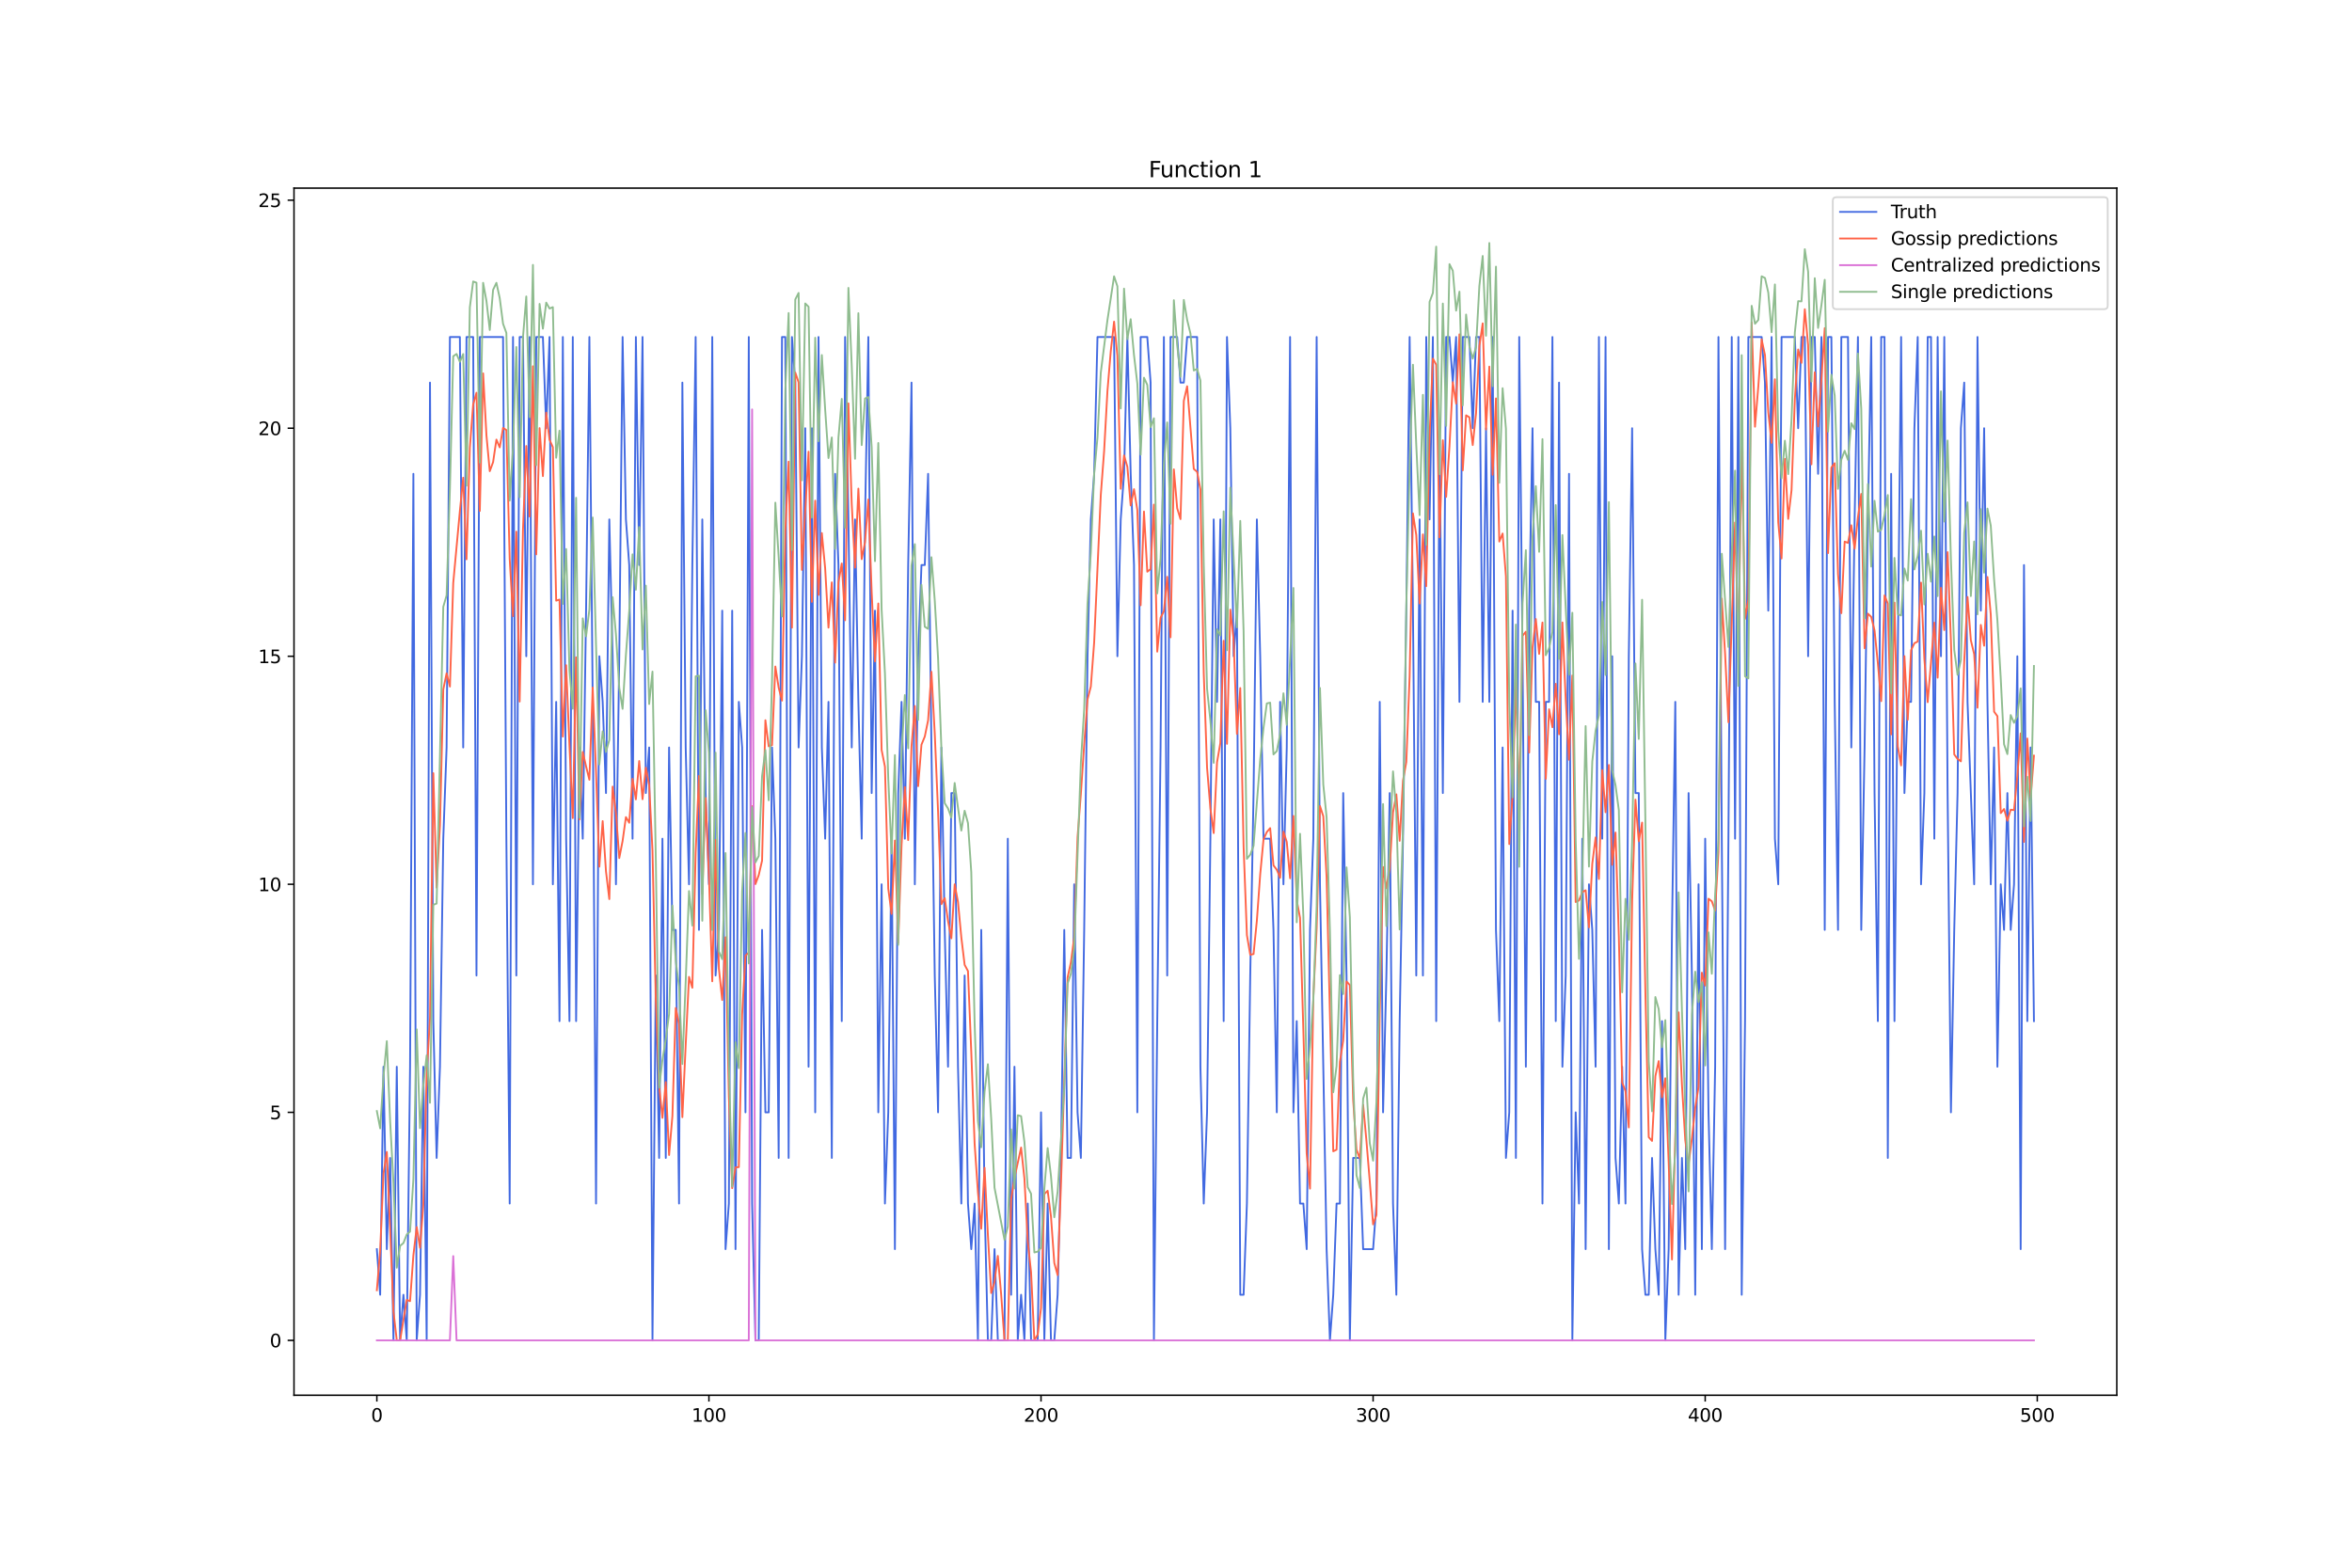 <?xml version="1.0" encoding="utf-8" standalone="no"?>
<!DOCTYPE svg PUBLIC "-//W3C//DTD SVG 1.1//EN"
  "http://www.w3.org/Graphics/SVG/1.1/DTD/svg11.dtd">
<svg xmlns:xlink="http://www.w3.org/1999/xlink" width="1296pt" height="864pt" viewBox="0 0 1296 864" xmlns="http://www.w3.org/2000/svg" version="1.1">
 <defs>
  <style type="text/css">*{stroke-linejoin: round; stroke-linecap: butt}</style>
 </defs>
 <g id="figure_1">
  <g id="patch_1">
   <path d="M 0 864 
L 1296 864 
L 1296 0 
L 0 0 
z
" style="fill: #ffffff"/>
  </g>
  <g id="axes_1">
   <g id="patch_2">
    <path d="M 162 768.96 
L 1166.4 768.96 
L 1166.4 103.68 
L 162 103.68 
z
" style="fill: #ffffff"/>
   </g>
   <g id="matplotlib.axis_1">
    <g id="xtick_1">
     <g id="line2d_1">
      <defs>
       <path id="mbb8e7425b5" d="M 0 0 
L 0 3.5 
" style="stroke: #000000; stroke-width: 0.8"/>
      </defs>
      <g>
       <use xlink:href="#mbb8e7425b5" x="207.655" y="768.96" style="stroke: #000000; stroke-width: 0.8"/>
      </g>
     </g>
     <g id="text_1">
      <!-- 0 -->
      <g transform="translate(204.473 783.558) scale(0.1 -0.1)">
       <defs>
        <path id="DejaVuSans-30" d="M 2034 4250 
Q 1547 4250 1301 3770 
Q 1056 3291 1056 2328 
Q 1056 1369 1301 889 
Q 1547 409 2034 409 
Q 2525 409 2770 889 
Q 3016 1369 3016 2328 
Q 3016 3291 2770 3770 
Q 2525 4250 2034 4250 
z
M 2034 4750 
Q 2819 4750 3233 4129 
Q 3647 3509 3647 2328 
Q 3647 1150 3233 529 
Q 2819 -91 2034 -91 
Q 1250 -91 836 529 
Q 422 1150 422 2328 
Q 422 3509 836 4129 
Q 1250 4750 2034 4750 
z
" transform="scale(0.016)"/>
       </defs>
       <use xlink:href="#DejaVuSans-30"/>
      </g>
     </g>
    </g>
    <g id="xtick_2">
     <g id="line2d_2">
      <g>
       <use xlink:href="#mbb8e7425b5" x="390.639" y="768.96" style="stroke: #000000; stroke-width: 0.8"/>
      </g>
     </g>
     <g id="text_2">
      <!-- 100 -->
      <g transform="translate(381.095 783.558) scale(0.1 -0.1)">
       <defs>
        <path id="DejaVuSans-31" d="M 794 531 
L 1825 531 
L 1825 4091 
L 703 3866 
L 703 4441 
L 1819 4666 
L 2450 4666 
L 2450 531 
L 3481 531 
L 3481 0 
L 794 0 
L 794 531 
z
" transform="scale(0.016)"/>
       </defs>
       <use xlink:href="#DejaVuSans-31"/>
       <use xlink:href="#DejaVuSans-30" x="63.623"/>
       <use xlink:href="#DejaVuSans-30" x="127.246"/>
      </g>
     </g>
    </g>
    <g id="xtick_3">
     <g id="line2d_3">
      <g>
       <use xlink:href="#mbb8e7425b5" x="573.623" y="768.96" style="stroke: #000000; stroke-width: 0.8"/>
      </g>
     </g>
     <g id="text_3">
      <!-- 200 -->
      <g transform="translate(564.079 783.558) scale(0.1 -0.1)">
       <defs>
        <path id="DejaVuSans-32" d="M 1228 531 
L 3431 531 
L 3431 0 
L 469 0 
L 469 531 
Q 828 903 1448 1529 
Q 2069 2156 2228 2338 
Q 2531 2678 2651 2914 
Q 2772 3150 2772 3378 
Q 2772 3750 2511 3984 
Q 2250 4219 1831 4219 
Q 1534 4219 1204 4116 
Q 875 4013 500 3803 
L 500 4441 
Q 881 4594 1212 4672 
Q 1544 4750 1819 4750 
Q 2544 4750 2975 4387 
Q 3406 4025 3406 3419 
Q 3406 3131 3298 2873 
Q 3191 2616 2906 2266 
Q 2828 2175 2409 1742 
Q 1991 1309 1228 531 
z
" transform="scale(0.016)"/>
       </defs>
       <use xlink:href="#DejaVuSans-32"/>
       <use xlink:href="#DejaVuSans-30" x="63.623"/>
       <use xlink:href="#DejaVuSans-30" x="127.246"/>
      </g>
     </g>
    </g>
    <g id="xtick_4">
     <g id="line2d_4">
      <g>
       <use xlink:href="#mbb8e7425b5" x="756.607" y="768.96" style="stroke: #000000; stroke-width: 0.8"/>
      </g>
     </g>
     <g id="text_4">
      <!-- 300 -->
      <g transform="translate(747.063 783.558) scale(0.1 -0.1)">
       <defs>
        <path id="DejaVuSans-33" d="M 2597 2516 
Q 3050 2419 3304 2112 
Q 3559 1806 3559 1356 
Q 3559 666 3084 287 
Q 2609 -91 1734 -91 
Q 1441 -91 1130 -33 
Q 819 25 488 141 
L 488 750 
Q 750 597 1062 519 
Q 1375 441 1716 441 
Q 2309 441 2620 675 
Q 2931 909 2931 1356 
Q 2931 1769 2642 2001 
Q 2353 2234 1838 2234 
L 1294 2234 
L 1294 2753 
L 1863 2753 
Q 2328 2753 2575 2939 
Q 2822 3125 2822 3475 
Q 2822 3834 2567 4026 
Q 2313 4219 1838 4219 
Q 1578 4219 1281 4162 
Q 984 4106 628 3988 
L 628 4550 
Q 988 4650 1302 4700 
Q 1616 4750 1894 4750 
Q 2613 4750 3031 4423 
Q 3450 4097 3450 3541 
Q 3450 3153 3228 2886 
Q 3006 2619 2597 2516 
z
" transform="scale(0.016)"/>
       </defs>
       <use xlink:href="#DejaVuSans-33"/>
       <use xlink:href="#DejaVuSans-30" x="63.623"/>
       <use xlink:href="#DejaVuSans-30" x="127.246"/>
      </g>
     </g>
    </g>
    <g id="xtick_5">
     <g id="line2d_5">
      <g>
       <use xlink:href="#mbb8e7425b5" x="939.591" y="768.96" style="stroke: #000000; stroke-width: 0.8"/>
      </g>
     </g>
     <g id="text_5">
      <!-- 400 -->
      <g transform="translate(930.047 783.558) scale(0.1 -0.1)">
       <defs>
        <path id="DejaVuSans-34" d="M 2419 4116 
L 825 1625 
L 2419 1625 
L 2419 4116 
z
M 2253 4666 
L 3047 4666 
L 3047 1625 
L 3713 1625 
L 3713 1100 
L 3047 1100 
L 3047 0 
L 2419 0 
L 2419 1100 
L 313 1100 
L 313 1709 
L 2253 4666 
z
" transform="scale(0.016)"/>
       </defs>
       <use xlink:href="#DejaVuSans-34"/>
       <use xlink:href="#DejaVuSans-30" x="63.623"/>
       <use xlink:href="#DejaVuSans-30" x="127.246"/>
      </g>
     </g>
    </g>
    <g id="xtick_6">
     <g id="line2d_6">
      <g>
       <use xlink:href="#mbb8e7425b5" x="1122.575" y="768.96" style="stroke: #000000; stroke-width: 0.8"/>
      </g>
     </g>
     <g id="text_6">
      <!-- 500 -->
      <g transform="translate(1113.032 783.558) scale(0.1 -0.1)">
       <defs>
        <path id="DejaVuSans-35" d="M 691 4666 
L 3169 4666 
L 3169 4134 
L 1269 4134 
L 1269 2991 
Q 1406 3038 1543 3061 
Q 1681 3084 1819 3084 
Q 2600 3084 3056 2656 
Q 3513 2228 3513 1497 
Q 3513 744 3044 326 
Q 2575 -91 1722 -91 
Q 1428 -91 1123 -41 
Q 819 9 494 109 
L 494 744 
Q 775 591 1075 516 
Q 1375 441 1709 441 
Q 2250 441 2565 725 
Q 2881 1009 2881 1497 
Q 2881 1984 2565 2268 
Q 2250 2553 1709 2553 
Q 1456 2553 1204 2497 
Q 953 2441 691 2322 
L 691 4666 
z
" transform="scale(0.016)"/>
       </defs>
       <use xlink:href="#DejaVuSans-35"/>
       <use xlink:href="#DejaVuSans-30" x="63.623"/>
       <use xlink:href="#DejaVuSans-30" x="127.246"/>
      </g>
     </g>
    </g>
   </g>
   <g id="matplotlib.axis_2">
    <g id="ytick_1">
     <g id="line2d_7">
      <defs>
       <path id="m6648ddb32c" d="M 0 0 
L -3.5 0 
" style="stroke: #000000; stroke-width: 0.8"/>
      </defs>
      <g>
       <use xlink:href="#m6648ddb32c" x="162" y="738.72" style="stroke: #000000; stroke-width: 0.8"/>
      </g>
     </g>
     <g id="text_7">
      <!-- 0 -->
      <g transform="translate(148.637 742.519) scale(0.1 -0.1)">
       <use xlink:href="#DejaVuSans-30"/>
      </g>
     </g>
    </g>
    <g id="ytick_2">
     <g id="line2d_8">
      <g>
       <use xlink:href="#m6648ddb32c" x="162" y="613.04" style="stroke: #000000; stroke-width: 0.8"/>
      </g>
     </g>
     <g id="text_8">
      <!-- 5 -->
      <g transform="translate(148.637 616.839) scale(0.1 -0.1)">
       <use xlink:href="#DejaVuSans-35"/>
      </g>
     </g>
    </g>
    <g id="ytick_3">
     <g id="line2d_9">
      <g>
       <use xlink:href="#m6648ddb32c" x="162" y="487.361" style="stroke: #000000; stroke-width: 0.8"/>
      </g>
     </g>
     <g id="text_9">
      <!-- 10 -->
      <g transform="translate(142.275 491.16) scale(0.1 -0.1)">
       <use xlink:href="#DejaVuSans-31"/>
       <use xlink:href="#DejaVuSans-30" x="63.623"/>
      </g>
     </g>
    </g>
    <g id="ytick_4">
     <g id="line2d_10">
      <g>
       <use xlink:href="#m6648ddb32c" x="162" y="361.681" style="stroke: #000000; stroke-width: 0.8"/>
      </g>
     </g>
     <g id="text_10">
      <!-- 15 -->
      <g transform="translate(142.275 365.48) scale(0.1 -0.1)">
       <use xlink:href="#DejaVuSans-31"/>
       <use xlink:href="#DejaVuSans-35" x="63.623"/>
      </g>
     </g>
    </g>
    <g id="ytick_5">
     <g id="line2d_11">
      <g>
       <use xlink:href="#m6648ddb32c" x="162" y="236.001" style="stroke: #000000; stroke-width: 0.8"/>
      </g>
     </g>
     <g id="text_11">
      <!-- 20 -->
      <g transform="translate(142.275 239.8) scale(0.1 -0.1)">
       <use xlink:href="#DejaVuSans-32"/>
       <use xlink:href="#DejaVuSans-30" x="63.623"/>
      </g>
     </g>
    </g>
    <g id="ytick_6">
     <g id="line2d_12">
      <g>
       <use xlink:href="#m6648ddb32c" x="162" y="110.321" style="stroke: #000000; stroke-width: 0.8"/>
      </g>
     </g>
     <g id="text_12">
      <!-- 25 -->
      <g transform="translate(142.275 114.121) scale(0.1 -0.1)">
       <use xlink:href="#DejaVuSans-32"/>
       <use xlink:href="#DejaVuSans-35" x="63.623"/>
      </g>
     </g>
    </g>
   </g>
   <g id="line2d_13">
    <path d="M 207.655 688.448 
L 209.484 713.584 
L 211.314 587.904 
L 213.144 688.448 
L 214.974 638.176 
L 216.804 738.72 
L 218.634 587.904 
L 220.463 738.72 
L 222.293 713.584 
L 224.123 738.72 
L 225.953 587.904 
L 227.783 261.137 
L 229.613 738.72 
L 231.442 713.584 
L 233.272 587.904 
L 235.102 738.72 
L 236.932 210.865 
L 238.762 562.768 
L 240.592 638.176 
L 242.422 587.904 
L 244.251 462.225 
L 246.081 411.953 
L 247.911 185.729 
L 253.401 185.729 
L 255.23 411.953 
L 257.06 185.729 
L 260.72 185.729 
L 262.55 537.632 
L 264.38 185.729 
L 277.189 185.729 
L 279.018 462.225 
L 280.848 663.312 
L 282.678 185.729 
L 284.508 537.632 
L 286.338 185.729 
L 288.168 185.729 
L 289.997 361.681 
L 291.827 185.729 
L 293.657 487.361 
L 295.487 185.729 
L 299.147 185.729 
L 300.976 236.001 
L 302.806 185.729 
L 304.636 487.361 
L 306.466 386.817 
L 308.296 562.768 
L 310.126 185.729 
L 311.956 462.225 
L 313.785 562.768 
L 315.615 185.729 
L 317.445 562.768 
L 319.275 411.953 
L 321.105 462.225 
L 322.935 336.545 
L 324.764 185.729 
L 326.594 386.817 
L 328.424 663.312 
L 330.254 361.681 
L 332.084 386.817 
L 333.914 437.089 
L 335.743 286.273 
L 337.573 361.681 
L 339.403 487.361 
L 341.233 361.681 
L 343.063 185.729 
L 344.893 286.273 
L 346.723 311.409 
L 348.552 462.225 
L 350.382 185.729 
L 352.212 311.409 
L 354.042 185.729 
L 355.872 437.089 
L 357.702 411.953 
L 359.531 738.72 
L 361.361 537.632 
L 363.191 638.176 
L 365.021 462.225 
L 366.851 638.176 
L 368.681 411.953 
L 370.51 512.496 
L 372.34 512.496 
L 374.17 663.312 
L 376 210.865 
L 377.83 411.953 
L 379.66 487.361 
L 381.489 311.409 
L 383.319 185.729 
L 385.149 512.496 
L 386.979 286.273 
L 388.809 437.089 
L 390.639 487.361 
L 392.469 185.729 
L 394.298 537.632 
L 396.128 512.496 
L 397.958 336.545 
L 399.788 688.448 
L 401.618 663.312 
L 403.448 336.545 
L 405.277 688.448 
L 407.107 386.817 
L 408.937 411.953 
L 410.767 613.04 
L 412.597 185.729 
L 414.427 663.312 
L 416.256 738.72 
L 418.086 738.72 
L 419.916 512.496 
L 421.746 613.04 
L 423.576 613.04 
L 425.406 411.953 
L 427.236 462.225 
L 429.065 638.176 
L 430.895 185.729 
L 432.725 185.729 
L 434.555 638.176 
L 436.385 185.729 
L 438.215 210.865 
L 440.044 411.953 
L 441.874 361.681 
L 443.704 236.001 
L 445.534 587.904 
L 447.364 236.001 
L 449.194 613.04 
L 451.023 185.729 
L 452.853 411.953 
L 454.683 462.225 
L 456.513 386.817 
L 458.343 638.176 
L 460.173 261.137 
L 462.003 311.409 
L 463.832 562.768 
L 465.662 185.729 
L 467.492 286.273 
L 469.322 411.953 
L 471.152 286.273 
L 472.982 386.817 
L 474.811 462.225 
L 476.641 286.273 
L 478.471 185.729 
L 480.301 437.089 
L 482.131 336.545 
L 483.961 613.04 
L 485.79 487.361 
L 487.62 663.312 
L 489.45 613.04 
L 491.28 462.225 
L 493.11 688.448 
L 494.94 437.089 
L 496.77 386.817 
L 498.599 462.225 
L 500.429 311.409 
L 502.259 210.865 
L 504.089 487.361 
L 505.919 361.681 
L 507.749 311.409 
L 509.578 311.409 
L 511.408 261.137 
L 513.238 411.953 
L 515.068 537.632 
L 516.898 613.04 
L 518.728 411.953 
L 520.557 512.496 
L 522.387 587.904 
L 524.217 437.089 
L 526.047 437.089 
L 527.877 587.904 
L 529.707 663.312 
L 531.536 537.632 
L 533.366 663.312 
L 535.196 688.448 
L 537.026 663.312 
L 538.856 738.72 
L 540.686 512.496 
L 542.516 663.312 
L 544.345 738.72 
L 546.175 738.72 
L 548.005 688.448 
L 549.835 738.72 
L 553.495 738.72 
L 555.324 462.225 
L 557.154 713.584 
L 558.984 587.904 
L 560.814 738.72 
L 562.644 713.584 
L 564.474 738.72 
L 566.303 663.312 
L 568.133 738.72 
L 571.793 738.72 
L 573.623 613.04 
L 575.453 738.72 
L 577.283 663.312 
L 579.112 738.72 
L 580.942 738.72 
L 582.772 713.584 
L 584.602 638.176 
L 586.432 512.496 
L 588.262 638.176 
L 590.091 638.176 
L 591.921 487.361 
L 593.751 613.04 
L 595.581 638.176 
L 597.411 512.496 
L 599.241 361.681 
L 601.07 286.273 
L 602.9 261.137 
L 604.73 185.729 
L 613.879 185.729 
L 615.709 361.681 
L 617.539 286.273 
L 619.369 261.137 
L 621.199 185.729 
L 623.029 261.137 
L 624.858 311.409 
L 626.688 613.04 
L 628.518 185.729 
L 632.178 185.729 
L 634.008 210.865 
L 635.837 738.72 
L 637.667 562.768 
L 639.497 411.953 
L 641.327 185.729 
L 643.157 537.632 
L 644.987 185.729 
L 648.646 185.729 
L 650.476 210.865 
L 652.306 210.865 
L 654.136 185.729 
L 659.625 185.729 
L 661.455 587.904 
L 663.285 663.312 
L 665.115 613.04 
L 666.945 462.225 
L 668.775 286.273 
L 670.604 386.817 
L 672.434 286.273 
L 674.264 562.768 
L 676.094 185.729 
L 677.924 236.001 
L 679.754 361.681 
L 681.583 336.545 
L 683.413 713.584 
L 685.243 713.584 
L 687.073 663.312 
L 688.903 537.632 
L 690.733 437.089 
L 692.563 286.273 
L 694.392 361.681 
L 696.222 462.225 
L 699.882 462.225 
L 701.712 512.496 
L 703.542 613.04 
L 705.371 386.817 
L 707.201 487.361 
L 709.031 411.953 
L 710.861 185.729 
L 712.691 613.04 
L 714.521 562.768 
L 716.35 663.312 
L 718.18 663.312 
L 720.01 688.448 
L 721.84 512.496 
L 723.67 462.225 
L 725.5 185.729 
L 727.33 487.361 
L 730.989 688.448 
L 732.819 738.72 
L 734.649 713.584 
L 736.479 663.312 
L 738.309 663.312 
L 740.138 437.089 
L 741.968 537.632 
L 743.798 738.72 
L 745.628 638.176 
L 749.288 638.176 
L 751.117 688.448 
L 756.607 688.448 
L 758.437 663.312 
L 760.267 386.817 
L 762.097 613.04 
L 763.926 537.632 
L 765.756 437.089 
L 767.586 663.312 
L 769.416 713.584 
L 771.246 562.768 
L 773.076 462.225 
L 774.905 336.545 
L 776.735 185.729 
L 778.565 336.545 
L 780.395 537.632 
L 782.225 286.273 
L 784.055 537.632 
L 785.884 185.729 
L 787.714 286.273 
L 789.544 185.729 
L 791.374 562.768 
L 793.204 236.001 
L 795.034 437.089 
L 796.864 185.729 
L 798.693 185.729 
L 800.523 210.865 
L 802.353 185.729 
L 804.183 386.817 
L 806.013 185.729 
L 809.672 185.729 
L 811.502 236.001 
L 813.332 185.729 
L 815.162 185.729 
L 816.992 386.817 
L 818.822 236.001 
L 820.651 386.817 
L 822.481 185.729 
L 824.311 512.496 
L 826.141 562.768 
L 827.971 411.953 
L 829.801 638.176 
L 831.63 613.04 
L 833.46 336.545 
L 835.29 638.176 
L 837.12 185.729 
L 838.95 361.681 
L 840.78 587.904 
L 842.61 336.545 
L 844.439 236.001 
L 846.269 386.817 
L 848.099 386.817 
L 849.929 663.312 
L 851.759 386.817 
L 853.589 386.817 
L 855.418 185.729 
L 857.248 562.768 
L 859.078 210.865 
L 860.908 587.904 
L 862.738 537.632 
L 864.568 261.137 
L 866.397 738.72 
L 868.227 613.04 
L 870.057 663.312 
L 871.887 462.225 
L 873.717 688.448 
L 875.547 487.361 
L 877.377 512.496 
L 879.206 587.904 
L 881.036 185.729 
L 882.866 462.225 
L 884.696 185.729 
L 886.526 688.448 
L 888.356 361.681 
L 890.185 638.176 
L 892.015 663.312 
L 893.845 587.904 
L 895.675 663.312 
L 897.505 361.681 
L 899.335 236.001 
L 901.164 437.089 
L 902.994 437.089 
L 904.824 688.448 
L 906.654 713.584 
L 908.484 713.584 
L 910.314 638.176 
L 912.144 688.448 
L 913.973 713.584 
L 915.803 562.768 
L 917.633 738.72 
L 919.463 688.448 
L 921.293 512.496 
L 923.123 386.817 
L 924.952 713.584 
L 926.782 638.176 
L 928.612 688.448 
L 930.442 437.089 
L 932.272 537.632 
L 934.102 713.584 
L 935.931 487.361 
L 937.761 688.448 
L 939.591 462.225 
L 941.421 613.04 
L 943.251 688.448 
L 945.081 587.904 
L 946.911 185.729 
L 948.74 462.225 
L 950.57 688.448 
L 952.4 462.225 
L 954.23 185.729 
L 956.06 462.225 
L 957.89 185.729 
L 959.719 713.584 
L 961.549 562.768 
L 963.379 185.729 
L 970.698 185.729 
L 972.528 210.865 
L 974.358 336.545 
L 976.188 185.729 
L 978.018 462.225 
L 979.848 487.361 
L 981.678 185.729 
L 988.997 185.729 
L 990.827 236.001 
L 992.657 185.729 
L 994.486 185.729 
L 996.316 361.681 
L 998.146 185.729 
L 999.976 185.729 
L 1001.806 261.137 
L 1003.636 185.729 
L 1005.465 512.496 
L 1007.295 185.729 
L 1009.125 185.729 
L 1010.955 386.817 
L 1012.785 512.496 
L 1014.615 185.729 
L 1018.274 185.729 
L 1020.104 411.953 
L 1021.934 286.273 
L 1023.764 185.729 
L 1025.594 512.496 
L 1027.424 411.953 
L 1029.253 286.273 
L 1031.083 185.729 
L 1032.913 437.089 
L 1034.743 562.768 
L 1036.573 185.729 
L 1038.403 185.729 
L 1040.232 638.176 
L 1042.062 261.137 
L 1043.892 562.768 
L 1045.722 361.681 
L 1047.552 185.729 
L 1049.382 437.089 
L 1051.211 386.817 
L 1053.041 386.817 
L 1054.871 236.001 
L 1056.701 185.729 
L 1058.531 487.361 
L 1060.361 437.089 
L 1062.191 185.729 
L 1064.02 185.729 
L 1065.85 462.225 
L 1067.68 185.729 
L 1069.51 361.681 
L 1071.34 185.729 
L 1073.17 437.089 
L 1074.999 613.04 
L 1076.829 512.496 
L 1078.659 437.089 
L 1080.489 236.001 
L 1082.319 210.865 
L 1084.149 386.817 
L 1087.808 487.361 
L 1089.638 185.729 
L 1091.468 336.545 
L 1093.298 236.001 
L 1095.128 386.817 
L 1096.958 487.361 
L 1098.787 411.953 
L 1100.617 587.904 
L 1102.447 487.361 
L 1104.277 512.496 
L 1106.107 437.089 
L 1107.937 512.496 
L 1109.766 487.361 
L 1111.596 361.681 
L 1113.426 688.448 
L 1115.256 311.409 
L 1117.086 562.768 
L 1118.916 411.953 
L 1120.745 562.768 
L 1120.745 562.768 
" clip-path="url(#p9bc3e5c3fa)" style="fill: none; stroke: #4169e1; stroke-linecap: square"/>
   </g>
   <g id="line2d_14">
    <path d="M 207.655 711.085 
L 209.484 689.087 
L 211.314 646.705 
L 213.144 634.871 
L 214.974 677.268 
L 216.804 722.775 
L 218.634 738.72 
L 220.463 738.72 
L 224.123 716.424 
L 225.953 717.104 
L 227.783 691.829 
L 229.613 676.275 
L 231.442 687.737 
L 233.272 663.895 
L 235.102 592.312 
L 236.932 561.25 
L 238.762 426.13 
L 240.592 489.206 
L 242.422 454.747 
L 244.251 379.965 
L 246.081 371.08 
L 247.911 378.397 
L 249.741 321.32 
L 253.401 281.624 
L 255.23 263.271 
L 257.06 308.253 
L 258.89 246.756 
L 260.72 222.866 
L 262.55 216.445 
L 264.38 281.594 
L 266.209 205.783 
L 268.039 239.931 
L 269.869 259.679 
L 271.699 254.718 
L 273.529 242.273 
L 275.359 246.555 
L 277.189 235.843 
L 279.018 236.993 
L 280.848 307.932 
L 282.678 339.571 
L 284.508 293.007 
L 286.338 386.648 
L 288.168 291.925 
L 289.997 245.803 
L 291.827 284.698 
L 293.657 201.857 
L 295.487 305.54 
L 297.317 235.931 
L 299.147 262.408 
L 300.976 227.428 
L 302.806 242.327 
L 304.636 246.472 
L 306.466 331.045 
L 308.296 330.45 
L 310.126 405.94 
L 311.956 366.614 
L 313.785 411.067 
L 315.615 450.893 
L 317.445 362.269 
L 319.275 451.618 
L 321.105 414.42 
L 322.935 422.363 
L 324.764 429.747 
L 326.594 378.933 
L 328.424 425.314 
L 330.254 477.662 
L 332.084 452.537 
L 333.914 480.268 
L 335.743 495.528 
L 337.573 433.533 
L 339.403 448.061 
L 341.233 472.904 
L 343.063 463.486 
L 344.893 450.335 
L 346.723 453.448 
L 348.552 429.229 
L 350.382 440.56 
L 352.212 419.41 
L 354.042 440.477 
L 355.872 423.09 
L 357.702 432.714 
L 359.531 468.719 
L 361.361 551.339 
L 363.191 598.523 
L 365.021 616.11 
L 366.851 596.357 
L 368.681 636.572 
L 370.51 615.042 
L 372.34 555.53 
L 374.17 564.379 
L 376 615.711 
L 377.83 575.815 
L 379.66 538.39 
L 381.489 544.382 
L 383.319 469.924 
L 385.149 427.638 
L 386.979 492.716 
L 388.809 439.804 
L 390.639 482.274 
L 392.469 540.83 
L 394.298 462.942 
L 396.128 533.878 
L 397.958 551.138 
L 399.788 516.524 
L 401.618 604.351 
L 403.448 654.843 
L 405.277 643.384 
L 407.107 643.231 
L 408.937 558.971 
L 410.767 526.697 
L 412.597 524.949 
L 414.427 444.334 
L 416.256 487.268 
L 418.086 482.28 
L 419.916 474.325 
L 421.746 396.939 
L 423.576 411.326 
L 425.406 410.683 
L 427.236 367.333 
L 429.065 379.027 
L 430.895 386.15 
L 432.725 292.446 
L 434.555 254.447 
L 436.385 345.936 
L 438.215 205.325 
L 440.044 210.737 
L 441.874 314.106 
L 445.534 248.949 
L 447.364 331.713 
L 449.194 275.933 
L 451.023 327.881 
L 452.853 293.796 
L 454.683 313.246 
L 456.513 345.92 
L 458.343 320.962 
L 460.173 365.218 
L 462.003 320.8 
L 463.832 310.563 
L 465.662 341.857 
L 467.492 222.308 
L 469.322 277.711 
L 471.152 312.827 
L 472.982 269.287 
L 474.811 308.169 
L 476.641 298.841 
L 478.471 275.275 
L 480.301 326.273 
L 482.131 364.54 
L 483.961 332.594 
L 485.79 413.327 
L 487.62 422.558 
L 489.45 489.765 
L 491.28 503.683 
L 493.11 463.239 
L 494.94 519.624 
L 496.77 465.715 
L 498.599 433.758 
L 500.429 462.995 
L 502.259 411.449 
L 504.089 389.095 
L 505.919 433.28 
L 507.749 410.404 
L 509.578 405.943 
L 511.408 396.962 
L 513.238 370.227 
L 515.068 404.263 
L 516.898 447.399 
L 518.728 498.315 
L 520.557 494.987 
L 522.387 507.585 
L 524.217 517.146 
L 526.047 487.36 
L 527.877 497.129 
L 529.707 516.614 
L 531.536 531.744 
L 533.366 535.179 
L 535.196 579.775 
L 537.026 630.194 
L 538.856 656.967 
L 540.686 677.194 
L 542.516 643.575 
L 544.345 680.542 
L 546.175 712.641 
L 548.005 706.563 
L 549.835 692.168 
L 551.665 713.497 
L 553.495 738.72 
L 555.324 738.72 
L 557.154 660.936 
L 558.984 649.284 
L 562.644 632.445 
L 564.474 649.505 
L 566.303 684.021 
L 568.133 701.146 
L 569.963 738.72 
L 571.793 735.506 
L 573.623 720.968 
L 575.453 658.068 
L 577.283 656.268 
L 579.112 670.441 
L 580.942 696.065 
L 582.772 702.752 
L 584.602 653.36 
L 588.262 538.733 
L 590.091 530.354 
L 591.921 516.469 
L 593.751 461.385 
L 595.581 437.577 
L 597.411 410.304 
L 599.241 385.513 
L 601.07 378.388 
L 602.9 354.107 
L 606.56 272.724 
L 608.39 248.645 
L 610.22 215.566 
L 612.05 193.61 
L 613.879 177.263 
L 615.709 196.07 
L 617.539 269.378 
L 619.369 250.995 
L 621.199 257.262 
L 623.029 278.579 
L 624.858 269.594 
L 626.688 280.998 
L 628.518 333.606 
L 630.348 281.92 
L 632.178 315.092 
L 634.008 313.65 
L 635.837 278.107 
L 637.667 359.145 
L 639.497 340.475 
L 641.327 336.819 
L 643.157 317.891 
L 644.987 351.252 
L 646.817 258.68 
L 648.646 280.086 
L 650.476 286.094 
L 652.306 220.918 
L 654.136 212.875 
L 657.796 258.458 
L 659.625 260.022 
L 661.455 269.688 
L 663.285 370.777 
L 665.115 423.12 
L 666.945 445.536 
L 668.775 459.138 
L 670.604 420.165 
L 672.434 409.512 
L 674.264 353.128 
L 676.094 409.963 
L 677.924 335.985 
L 679.754 352.553 
L 681.583 404.464 
L 683.413 379.203 
L 685.243 466.539 
L 687.073 515.383 
L 688.903 526.189 
L 690.733 525.808 
L 692.563 507.366 
L 694.392 481.971 
L 696.222 462.6 
L 698.052 458.54 
L 699.882 456.389 
L 701.712 476.945 
L 703.542 479.327 
L 705.371 483.756 
L 707.201 458.386 
L 709.031 464.028 
L 710.861 484.05 
L 712.691 449.681 
L 714.521 496.116 
L 716.35 505.856 
L 718.18 567.944 
L 720.01 635.812 
L 721.84 655.083 
L 723.67 549.466 
L 725.5 511.613 
L 727.33 444.22 
L 729.159 449.869 
L 730.989 483.426 
L 734.649 634.52 
L 736.479 633.618 
L 738.309 585.203 
L 740.138 573.422 
L 741.968 540.909 
L 743.798 542.917 
L 745.628 606.136 
L 747.458 633.602 
L 749.288 638.455 
L 751.117 608.906 
L 752.947 628.892 
L 754.777 651.139 
L 756.607 674.804 
L 758.437 669.687 
L 760.267 558.301 
L 762.097 477.818 
L 763.926 489.549 
L 765.756 478.474 
L 767.586 447.703 
L 769.416 437.77 
L 771.246 463.398 
L 773.076 430.211 
L 774.905 419.997 
L 776.735 372.71 
L 778.565 282.949 
L 780.395 294.891 
L 782.225 332.633 
L 784.055 294.53 
L 785.884 323.068 
L 787.714 240.351 
L 789.544 197.638 
L 791.374 200.98 
L 793.204 296.154 
L 795.034 242.631 
L 796.864 273.847 
L 798.693 245.873 
L 800.523 210.645 
L 802.353 222.446 
L 804.183 184.251 
L 806.013 259.233 
L 807.843 228.891 
L 809.672 229.977 
L 811.502 245.29 
L 813.332 227.647 
L 815.162 190.72 
L 816.992 178.215 
L 818.822 236.702 
L 820.651 202.046 
L 822.481 261.679 
L 824.311 219.57 
L 826.141 298.471 
L 827.971 294.039 
L 829.801 317.65 
L 831.63 465.202 
L 833.46 438.434 
L 835.29 374.471 
L 837.12 444.387 
L 838.95 350.421 
L 840.78 348.142 
L 842.61 414.763 
L 844.439 356.969 
L 846.269 341.166 
L 848.099 360.381 
L 849.929 343.079 
L 851.759 429.229 
L 853.589 390.897 
L 855.418 400.796 
L 857.248 376.866 
L 859.078 404.693 
L 860.908 343.056 
L 862.738 385.357 
L 864.568 418.727 
L 866.397 372.275 
L 868.227 497.142 
L 870.057 496.277 
L 871.887 491.644 
L 873.717 490.659 
L 875.547 511.092 
L 877.377 475.975 
L 879.206 461.533 
L 881.036 484.441 
L 882.866 424.449 
L 884.696 447.662 
L 886.526 421.596 
L 888.356 476.649 
L 890.185 458.829 
L 892.015 516.324 
L 893.845 596.646 
L 895.675 601.281 
L 897.505 621.37 
L 899.335 496.503 
L 901.164 440.704 
L 902.994 463.644 
L 904.824 453.347 
L 906.654 547.155 
L 908.484 626.729 
L 910.314 628.804 
L 912.144 593.055 
L 913.973 584.799 
L 915.803 604.789 
L 917.633 594.253 
L 919.463 640.53 
L 921.293 694.143 
L 924.952 557.92 
L 926.782 597.782 
L 928.612 628.37 
L 930.442 641.621 
L 932.272 627.409 
L 934.102 610.525 
L 935.931 599.046 
L 937.761 536.06 
L 939.591 543.185 
L 941.421 495.317 
L 943.251 496.723 
L 945.081 501.849 
L 946.911 469.508 
L 948.74 329.876 
L 950.57 360.496 
L 952.4 398.07 
L 956.06 287.916 
L 957.89 357.357 
L 959.719 246.292 
L 961.549 341.1 
L 963.379 330.522 
L 965.209 177.637 
L 967.039 235.167 
L 968.869 212.911 
L 970.698 187.06 
L 972.528 195.649 
L 974.358 227.139 
L 976.188 244.076 
L 978.018 209.016 
L 979.848 287.859 
L 981.678 307.795 
L 983.507 252.882 
L 985.337 285.984 
L 987.167 270.194 
L 988.997 219.972 
L 990.827 192.612 
L 992.657 199.977 
L 994.486 170.426 
L 996.316 190.167 
L 998.146 255.922 
L 999.976 205.203 
L 1001.806 235.023 
L 1003.636 209.186 
L 1005.465 180.844 
L 1007.295 304.835 
L 1009.125 257.675 
L 1010.955 255.286 
L 1012.785 316.367 
L 1014.615 337.96 
L 1016.444 298.488 
L 1018.274 299.199 
L 1020.104 289.492 
L 1021.934 302.434 
L 1023.764 285.052 
L 1025.594 272.21 
L 1027.424 357.279 
L 1029.253 338.198 
L 1031.083 339.992 
L 1032.913 347.476 
L 1034.743 365.5 
L 1036.573 386.409 
L 1038.403 328.164 
L 1040.232 332.664 
L 1042.062 404.775 
L 1043.892 332.12 
L 1045.722 411.346 
L 1047.552 421.857 
L 1049.382 361.597 
L 1051.211 396.652 
L 1053.041 358.373 
L 1054.871 354.497 
L 1056.701 353.572 
L 1058.531 321.085 
L 1060.361 363.168 
L 1062.191 386.995 
L 1065.85 343.141 
L 1067.68 373.496 
L 1069.51 323.984 
L 1071.34 347.265 
L 1073.17 304.304 
L 1074.999 353.349 
L 1076.829 415.798 
L 1078.659 418.272 
L 1080.489 419.607 
L 1082.319 364.535 
L 1084.149 329.025 
L 1085.978 352.868 
L 1087.808 360.517 
L 1089.638 390.061 
L 1091.468 344.409 
L 1093.298 355.879 
L 1095.128 317.985 
L 1096.958 338.755 
L 1098.787 392.21 
L 1100.617 394.726 
L 1102.447 448.125 
L 1104.277 445.879 
L 1106.107 452.314 
L 1107.937 446.25 
L 1109.766 446.487 
L 1111.596 427.696 
L 1113.426 404.175 
L 1115.256 464.004 
L 1117.086 407.013 
L 1118.916 439.569 
L 1120.745 416.48 
L 1120.745 416.48 
" clip-path="url(#p9bc3e5c3fa)" style="fill: none; stroke: #ff6347; stroke-linecap: square"/>
   </g>
   <g id="line2d_15">
    <path d="M 207.655 738.72 
L 247.911 738.72 
L 249.741 692.261 
L 251.571 738.72 
L 412.597 738.72 
L 414.427 225.647 
L 416.256 738.72 
L 1120.745 738.72 
L 1120.745 738.72 
" clip-path="url(#p9bc3e5c3fa)" style="fill: none; stroke: #da70d6; stroke-linecap: square"/>
   </g>
   <g id="line2d_16">
    <path d="M 207.655 612.33 
L 209.484 621.87 
L 211.314 593.339 
L 213.144 573.811 
L 214.974 617.938 
L 216.804 651.851 
L 218.634 698.699 
L 220.463 686.607 
L 222.293 685.098 
L 224.123 680.392 
L 225.953 678.748 
L 227.783 649.885 
L 229.613 567.294 
L 231.442 621.77 
L 233.272 598.182 
L 235.102 581.639 
L 236.932 607.776 
L 238.762 498.663 
L 240.592 497.968 
L 244.251 334.446 
L 246.081 328.127 
L 247.911 269.338 
L 249.741 196.345 
L 251.571 195.074 
L 253.401 199.424 
L 255.23 195.11 
L 257.06 267.684 
L 258.89 169.388 
L 260.72 155.135 
L 262.55 155.798 
L 264.38 254.928 
L 266.209 155.865 
L 268.039 165.835 
L 269.869 181.882 
L 271.699 159.754 
L 273.529 155.86 
L 275.359 164.291 
L 277.189 178.44 
L 279.018 183.47 
L 280.848 275.92 
L 282.678 246.831 
L 284.508 191.255 
L 286.338 274.041 
L 288.168 185.925 
L 289.997 163.384 
L 291.827 229.924 
L 293.657 145.988 
L 295.487 256.377 
L 297.317 167.471 
L 299.147 181.165 
L 300.976 166.783 
L 302.806 170.039 
L 304.636 169.262 
L 306.466 252.28 
L 308.296 237.35 
L 310.126 332.814 
L 311.956 302.589 
L 313.785 369.596 
L 315.615 390.58 
L 317.445 274.338 
L 319.275 450.712 
L 321.105 340.785 
L 322.935 350.685 
L 324.764 335.939 
L 326.594 285.21 
L 328.424 355.607 
L 330.254 421.324 
L 332.084 403.057 
L 333.914 414.357 
L 335.743 407.824 
L 337.573 329.103 
L 339.403 349.628 
L 341.233 379.094 
L 343.063 390.678 
L 344.893 360.904 
L 346.723 336.637 
L 348.552 305.512 
L 350.382 325.029 
L 352.212 290.483 
L 354.042 357.952 
L 355.872 322.755 
L 357.702 388.015 
L 359.531 370.138 
L 361.361 473.296 
L 363.191 599.456 
L 365.021 584.161 
L 366.851 572.797 
L 368.681 558.899 
L 370.51 499.099 
L 372.34 529.534 
L 374.17 543.622 
L 376 586.405 
L 377.83 541.052 
L 379.66 491.081 
L 381.489 510.13 
L 383.319 372.732 
L 385.149 372.389 
L 386.979 507.453 
L 388.809 391.454 
L 390.639 414.854 
L 392.469 512.582 
L 394.298 414.788 
L 396.128 524.443 
L 397.958 528.591 
L 399.788 470.128 
L 401.618 586.132 
L 403.448 653.929 
L 405.277 574.399 
L 407.107 588.716 
L 408.937 491.437 
L 410.767 459.067 
L 412.597 531.011 
L 414.427 444.804 
L 416.256 475.286 
L 418.086 471.727 
L 419.916 427.671 
L 421.746 413.334 
L 423.576 441.067 
L 425.406 374.612 
L 427.236 277.028 
L 429.065 307.197 
L 430.895 339.771 
L 432.725 215.308 
L 434.555 172.512 
L 436.385 303.152 
L 438.215 165.065 
L 440.044 161.445 
L 441.874 264.695 
L 443.704 167.235 
L 445.534 169.072 
L 447.364 285.283 
L 449.194 186.134 
L 451.023 243.188 
L 452.853 195.674 
L 454.683 225.706 
L 456.513 252.443 
L 458.343 241.087 
L 460.173 302.524 
L 462.003 241.185 
L 463.832 219.849 
L 465.662 290.901 
L 467.492 158.662 
L 469.322 201.481 
L 471.152 252.854 
L 472.982 172.61 
L 474.811 245.304 
L 476.641 219.623 
L 478.471 218.817 
L 480.301 246.329 
L 482.131 309.264 
L 483.961 244.15 
L 485.79 335.99 
L 487.62 371.144 
L 489.45 429.109 
L 491.28 470.397 
L 493.11 416.157 
L 494.94 520.763 
L 496.77 415.536 
L 498.599 383.077 
L 500.429 412.437 
L 502.259 311.687 
L 504.089 299.885 
L 505.919 396.825 
L 507.749 322.33 
L 509.578 345.44 
L 511.408 346.587 
L 513.238 307.094 
L 515.068 330.908 
L 516.898 362.861 
L 518.728 412.531 
L 520.557 442.646 
L 522.387 445.582 
L 524.217 450.592 
L 526.047 431.519 
L 527.877 445.211 
L 529.707 457.758 
L 531.536 446.821 
L 533.366 453.598 
L 535.196 480.703 
L 537.026 563.605 
L 538.856 617.822 
L 540.686 632.323 
L 542.516 601.693 
L 544.345 586.51 
L 546.175 616.63 
L 548.005 654.606 
L 553.495 683.278 
L 555.324 676.027 
L 557.154 622.431 
L 558.984 654.992 
L 560.814 614.643 
L 562.644 615.155 
L 564.474 629.336 
L 566.303 654.312 
L 568.133 657.879 
L 569.963 690.265 
L 571.793 689.794 
L 573.623 687.656 
L 575.453 655.049 
L 577.283 632.726 
L 579.112 648.141 
L 580.942 670.853 
L 582.772 656.786 
L 586.432 599.718 
L 588.262 542.036 
L 590.091 536.678 
L 591.921 522.481 
L 595.581 420.202 
L 597.411 390.83 
L 599.241 332.762 
L 601.07 304.513 
L 602.9 261.239 
L 604.73 241.129 
L 606.56 205.324 
L 610.22 176.465 
L 613.879 152.289 
L 615.709 157.791 
L 617.539 225.125 
L 619.369 159.073 
L 621.199 186.94 
L 623.029 175.916 
L 624.858 195.722 
L 626.688 211.33 
L 628.518 250.614 
L 630.348 208.166 
L 632.178 212.116 
L 634.008 235.402 
L 635.837 230.514 
L 637.667 327.067 
L 639.497 307.934 
L 641.327 255.685 
L 643.157 232.808 
L 644.987 288.654 
L 646.817 165.44 
L 648.646 190.098 
L 650.476 207.63 
L 652.306 165.293 
L 654.136 176.234 
L 655.966 183.854 
L 657.796 204.186 
L 659.625 203.326 
L 661.455 209.709 
L 663.285 310.727 
L 665.115 379.604 
L 666.945 397.09 
L 668.775 420.427 
L 670.604 346.886 
L 672.434 350.191 
L 674.264 281.818 
L 676.094 358.379 
L 677.924 268.759 
L 681.583 345.74 
L 683.413 287.082 
L 685.243 347.834 
L 687.073 473.315 
L 688.903 471.033 
L 690.733 466.195 
L 694.392 418.644 
L 696.222 401.11 
L 698.052 387.672 
L 699.882 387.265 
L 701.712 415.787 
L 703.542 413.939 
L 705.371 404.56 
L 707.201 382.088 
L 709.031 399.525 
L 710.861 363.737 
L 712.691 324.062 
L 714.521 508.316 
L 716.35 459.522 
L 718.18 505.112 
L 720.01 594.655 
L 721.84 576.848 
L 723.67 550.948 
L 725.5 499.514 
L 727.33 379.152 
L 729.159 432.397 
L 730.989 450.498 
L 732.819 513.226 
L 734.649 602.001 
L 736.479 587.496 
L 738.309 537.421 
L 740.138 547.851 
L 741.968 478.033 
L 743.798 505.468 
L 745.628 594.062 
L 747.458 647.768 
L 749.288 654.714 
L 751.117 605.503 
L 752.947 599.458 
L 754.777 630.082 
L 756.607 639.684 
L 758.437 607.353 
L 760.267 542.997 
L 762.097 443.131 
L 763.926 510.4 
L 765.756 465.076 
L 767.586 425.121 
L 769.416 448.036 
L 771.246 512.269 
L 773.076 456.734 
L 774.905 333.702 
L 776.735 257.724 
L 778.565 201.006 
L 780.395 245.369 
L 782.225 283.93 
L 784.055 217.605 
L 785.884 300.292 
L 787.714 166.39 
L 789.544 161.471 
L 791.374 135.927 
L 793.204 261.358 
L 795.034 167.3 
L 796.864 234.691 
L 798.693 145.57 
L 800.523 149.24 
L 802.353 171.215 
L 804.183 160.735 
L 806.013 223.412 
L 807.843 173.352 
L 809.672 190.781 
L 811.502 197.644 
L 813.332 191.213 
L 815.162 157.54 
L 816.992 141.063 
L 818.822 185.041 
L 820.651 133.92 
L 822.481 212.838 
L 824.311 146.949 
L 826.141 266.073 
L 827.971 213.945 
L 829.801 236.309 
L 831.63 387.158 
L 833.46 439.46 
L 835.29 344.227 
L 837.12 477.726 
L 838.95 332.6 
L 840.78 303.226 
L 842.61 405.173 
L 844.439 295.999 
L 846.269 267.928 
L 848.099 304.137 
L 849.929 242.019 
L 851.759 361.101 
L 853.589 357.099 
L 855.418 348.293 
L 857.248 278.367 
L 859.078 363.155 
L 860.908 294.889 
L 862.738 334.855 
L 864.568 371.886 
L 866.397 337.709 
L 868.227 462.793 
L 870.057 528.446 
L 871.887 484.671 
L 873.717 400.169 
L 875.547 477.598 
L 877.377 419.697 
L 879.206 402.681 
L 881.036 394.155 
L 882.866 331.784 
L 884.696 371.999 
L 886.526 276.702 
L 888.356 424.586 
L 890.185 432.791 
L 892.015 446.51 
L 893.845 546.892 
L 895.675 495.377 
L 897.505 517.945 
L 899.335 464.243 
L 901.164 365.651 
L 902.994 407.264 
L 904.824 330.553 
L 906.654 453.662 
L 908.484 584.837 
L 910.314 612.468 
L 912.144 549.486 
L 913.973 556.115 
L 915.803 577.152 
L 917.633 562.21 
L 919.463 619.105 
L 921.293 663.591 
L 923.123 633.789 
L 924.952 491.806 
L 926.782 556.865 
L 928.612 611.127 
L 930.442 656.618 
L 932.272 559.413 
L 934.102 535.505 
L 935.931 552.311 
L 937.761 541.353 
L 939.591 587.206 
L 941.421 513.826 
L 943.251 536.654 
L 945.081 492.818 
L 946.911 462.757 
L 948.74 305.185 
L 952.4 356.568 
L 954.23 304.869 
L 956.06 259.393 
L 957.89 378.054 
L 959.719 195.739 
L 961.549 372.739 
L 963.379 373.881 
L 965.209 168.537 
L 967.039 178.442 
L 968.869 176.33 
L 970.698 152.279 
L 972.528 153.184 
L 974.358 161.226 
L 976.188 183.079 
L 978.018 156.757 
L 979.848 237.65 
L 981.678 263.599 
L 983.507 242.875 
L 985.337 261.282 
L 987.167 231.157 
L 988.997 183.2 
L 990.827 165.972 
L 992.657 166.101 
L 994.486 137.336 
L 996.316 149.762 
L 998.146 210.313 
L 999.976 153.315 
L 1001.806 180.748 
L 1003.636 168.178 
L 1005.465 154.201 
L 1007.295 237.862 
L 1009.125 206.519 
L 1010.955 218.011 
L 1012.785 269.422 
L 1014.615 253.226 
L 1016.444 248.423 
L 1018.274 253.47 
L 1020.104 233.261 
L 1021.934 236.491 
L 1023.764 194.839 
L 1025.594 225.395 
L 1027.424 340.781 
L 1029.253 266.751 
L 1031.083 312.279 
L 1032.913 276.004 
L 1034.743 293.012 
L 1036.573 291.966 
L 1038.403 283.738 
L 1040.232 272.834 
L 1042.062 382.071 
L 1043.892 307.492 
L 1045.722 338.529 
L 1047.552 339.186 
L 1049.382 313.323 
L 1051.211 319.981 
L 1053.041 275.089 
L 1054.871 313.827 
L 1056.701 306.357 
L 1058.531 292.497 
L 1060.361 333.122 
L 1062.191 305.175 
L 1064.02 320.552 
L 1065.85 295.654 
L 1067.68 328.557 
L 1069.51 215.67 
L 1071.34 287.442 
L 1073.17 242.786 
L 1074.999 308.589 
L 1076.829 358.218 
L 1078.659 371.939 
L 1080.489 363.77 
L 1082.319 293.755 
L 1084.149 276.831 
L 1085.978 328.521 
L 1087.808 298.436 
L 1089.638 338.564 
L 1091.468 280.628 
L 1093.298 315.62 
L 1095.128 280.297 
L 1096.958 289.747 
L 1098.787 319.293 
L 1100.617 342.019 
L 1102.447 373.838 
L 1104.277 410.201 
L 1106.107 415.608 
L 1107.937 394.081 
L 1109.766 398.359 
L 1111.596 394.626 
L 1113.426 379.37 
L 1115.256 455.446 
L 1117.086 428.086 
L 1118.916 452.487 
L 1120.745 367.048 
L 1120.745 367.048 
" clip-path="url(#p9bc3e5c3fa)" style="fill: none; stroke: #8fbc8f; stroke-linecap: square"/>
   </g>
   <g id="patch_3">
    <path d="M 162 768.96 
L 162 103.68 
" style="fill: none; stroke: #000000; stroke-width: 0.8; stroke-linejoin: miter; stroke-linecap: square"/>
   </g>
   <g id="patch_4">
    <path d="M 1166.4 768.96 
L 1166.4 103.68 
" style="fill: none; stroke: #000000; stroke-width: 0.8; stroke-linejoin: miter; stroke-linecap: square"/>
   </g>
   <g id="patch_5">
    <path d="M 162 768.96 
L 1166.4 768.96 
" style="fill: none; stroke: #000000; stroke-width: 0.8; stroke-linejoin: miter; stroke-linecap: square"/>
   </g>
   <g id="patch_6">
    <path d="M 162 103.68 
L 1166.4 103.68 
" style="fill: none; stroke: #000000; stroke-width: 0.8; stroke-linejoin: miter; stroke-linecap: square"/>
   </g>
   <g id="text_13">
    <!-- Function 1 -->
    <g transform="translate(632.958 97.68) scale(0.12 -0.12)">
     <defs>
      <path id="DejaVuSans-46" d="M 628 4666 
L 3309 4666 
L 3309 4134 
L 1259 4134 
L 1259 2759 
L 3109 2759 
L 3109 2228 
L 1259 2228 
L 1259 0 
L 628 0 
L 628 4666 
z
" transform="scale(0.016)"/>
      <path id="DejaVuSans-75" d="M 544 1381 
L 544 3500 
L 1119 3500 
L 1119 1403 
Q 1119 906 1312 657 
Q 1506 409 1894 409 
Q 2359 409 2629 706 
Q 2900 1003 2900 1516 
L 2900 3500 
L 3475 3500 
L 3475 0 
L 2900 0 
L 2900 538 
Q 2691 219 2414 64 
Q 2138 -91 1772 -91 
Q 1169 -91 856 284 
Q 544 659 544 1381 
z
M 1991 3584 
L 1991 3584 
z
" transform="scale(0.016)"/>
      <path id="DejaVuSans-6e" d="M 3513 2113 
L 3513 0 
L 2938 0 
L 2938 2094 
Q 2938 2591 2744 2837 
Q 2550 3084 2163 3084 
Q 1697 3084 1428 2787 
Q 1159 2491 1159 1978 
L 1159 0 
L 581 0 
L 581 3500 
L 1159 3500 
L 1159 2956 
Q 1366 3272 1645 3428 
Q 1925 3584 2291 3584 
Q 2894 3584 3203 3211 
Q 3513 2838 3513 2113 
z
" transform="scale(0.016)"/>
      <path id="DejaVuSans-63" d="M 3122 3366 
L 3122 2828 
Q 2878 2963 2633 3030 
Q 2388 3097 2138 3097 
Q 1578 3097 1268 2742 
Q 959 2388 959 1747 
Q 959 1106 1268 751 
Q 1578 397 2138 397 
Q 2388 397 2633 464 
Q 2878 531 3122 666 
L 3122 134 
Q 2881 22 2623 -34 
Q 2366 -91 2075 -91 
Q 1284 -91 818 406 
Q 353 903 353 1747 
Q 353 2603 823 3093 
Q 1294 3584 2113 3584 
Q 2378 3584 2631 3529 
Q 2884 3475 3122 3366 
z
" transform="scale(0.016)"/>
      <path id="DejaVuSans-74" d="M 1172 4494 
L 1172 3500 
L 2356 3500 
L 2356 3053 
L 1172 3053 
L 1172 1153 
Q 1172 725 1289 603 
Q 1406 481 1766 481 
L 2356 481 
L 2356 0 
L 1766 0 
Q 1100 0 847 248 
Q 594 497 594 1153 
L 594 3053 
L 172 3053 
L 172 3500 
L 594 3500 
L 594 4494 
L 1172 4494 
z
" transform="scale(0.016)"/>
      <path id="DejaVuSans-69" d="M 603 3500 
L 1178 3500 
L 1178 0 
L 603 0 
L 603 3500 
z
M 603 4863 
L 1178 4863 
L 1178 4134 
L 603 4134 
L 603 4863 
z
" transform="scale(0.016)"/>
      <path id="DejaVuSans-6f" d="M 1959 3097 
Q 1497 3097 1228 2736 
Q 959 2375 959 1747 
Q 959 1119 1226 758 
Q 1494 397 1959 397 
Q 2419 397 2687 759 
Q 2956 1122 2956 1747 
Q 2956 2369 2687 2733 
Q 2419 3097 1959 3097 
z
M 1959 3584 
Q 2709 3584 3137 3096 
Q 3566 2609 3566 1747 
Q 3566 888 3137 398 
Q 2709 -91 1959 -91 
Q 1206 -91 779 398 
Q 353 888 353 1747 
Q 353 2609 779 3096 
Q 1206 3584 1959 3584 
z
" transform="scale(0.016)"/>
      <path id="DejaVuSans-20" transform="scale(0.016)"/>
     </defs>
     <use xlink:href="#DejaVuSans-46"/>
     <use xlink:href="#DejaVuSans-75" x="52.02"/>
     <use xlink:href="#DejaVuSans-6e" x="115.398"/>
     <use xlink:href="#DejaVuSans-63" x="178.777"/>
     <use xlink:href="#DejaVuSans-74" x="233.758"/>
     <use xlink:href="#DejaVuSans-69" x="272.967"/>
     <use xlink:href="#DejaVuSans-6f" x="300.75"/>
     <use xlink:href="#DejaVuSans-6e" x="361.932"/>
     <use xlink:href="#DejaVuSans-20" x="425.311"/>
     <use xlink:href="#DejaVuSans-31" x="457.098"/>
    </g>
   </g>
   <g id="legend_1">
    <g id="patch_7">
     <path d="M 1011.906 170.393 
L 1159.4 170.393 
Q 1161.4 170.393 1161.4 168.393 
L 1161.4 110.68 
Q 1161.4 108.68 1159.4 108.68 
L 1011.906 108.68 
Q 1009.906 108.68 1009.906 110.68 
L 1009.906 168.393 
Q 1009.906 170.393 1011.906 170.393 
z
" style="fill: #ffffff; opacity: 0.8; stroke: #cccccc; stroke-linejoin: miter"/>
    </g>
    <g id="line2d_17">
     <path d="M 1013.906 116.778 
L 1023.906 116.778 
L 1033.906 116.778 
" style="fill: none; stroke: #4169e1; stroke-linecap: square"/>
    </g>
    <g id="text_14">
     <!-- Truth -->
     <g transform="translate(1041.906 120.278) scale(0.1 -0.1)">
      <defs>
       <path id="DejaVuSans-54" d="M -19 4666 
L 3928 4666 
L 3928 4134 
L 2272 4134 
L 2272 0 
L 1638 0 
L 1638 4134 
L -19 4134 
L -19 4666 
z
" transform="scale(0.016)"/>
       <path id="DejaVuSans-72" d="M 2631 2963 
Q 2534 3019 2420 3045 
Q 2306 3072 2169 3072 
Q 1681 3072 1420 2755 
Q 1159 2438 1159 1844 
L 1159 0 
L 581 0 
L 581 3500 
L 1159 3500 
L 1159 2956 
Q 1341 3275 1631 3429 
Q 1922 3584 2338 3584 
Q 2397 3584 2469 3576 
Q 2541 3569 2628 3553 
L 2631 2963 
z
" transform="scale(0.016)"/>
       <path id="DejaVuSans-68" d="M 3513 2113 
L 3513 0 
L 2938 0 
L 2938 2094 
Q 2938 2591 2744 2837 
Q 2550 3084 2163 3084 
Q 1697 3084 1428 2787 
Q 1159 2491 1159 1978 
L 1159 0 
L 581 0 
L 581 4863 
L 1159 4863 
L 1159 2956 
Q 1366 3272 1645 3428 
Q 1925 3584 2291 3584 
Q 2894 3584 3203 3211 
Q 3513 2838 3513 2113 
z
" transform="scale(0.016)"/>
      </defs>
      <use xlink:href="#DejaVuSans-54"/>
      <use xlink:href="#DejaVuSans-72" x="46.334"/>
      <use xlink:href="#DejaVuSans-75" x="87.447"/>
      <use xlink:href="#DejaVuSans-74" x="150.826"/>
      <use xlink:href="#DejaVuSans-68" x="190.035"/>
     </g>
    </g>
    <g id="line2d_18">
     <path d="M 1013.906 131.457 
L 1023.906 131.457 
L 1033.906 131.457 
" style="fill: none; stroke: #ff6347; stroke-linecap: square"/>
    </g>
    <g id="text_15">
     <!-- Gossip predictions -->
     <g transform="translate(1041.906 134.957) scale(0.1 -0.1)">
      <defs>
       <path id="DejaVuSans-47" d="M 3809 666 
L 3809 1919 
L 2778 1919 
L 2778 2438 
L 4434 2438 
L 4434 434 
Q 4069 175 3628 42 
Q 3188 -91 2688 -91 
Q 1594 -91 976 548 
Q 359 1188 359 2328 
Q 359 3472 976 4111 
Q 1594 4750 2688 4750 
Q 3144 4750 3555 4637 
Q 3966 4525 4313 4306 
L 4313 3634 
Q 3963 3931 3569 4081 
Q 3175 4231 2741 4231 
Q 1884 4231 1454 3753 
Q 1025 3275 1025 2328 
Q 1025 1384 1454 906 
Q 1884 428 2741 428 
Q 3075 428 3337 486 
Q 3600 544 3809 666 
z
" transform="scale(0.016)"/>
       <path id="DejaVuSans-73" d="M 2834 3397 
L 2834 2853 
Q 2591 2978 2328 3040 
Q 2066 3103 1784 3103 
Q 1356 3103 1142 2972 
Q 928 2841 928 2578 
Q 928 2378 1081 2264 
Q 1234 2150 1697 2047 
L 1894 2003 
Q 2506 1872 2764 1633 
Q 3022 1394 3022 966 
Q 3022 478 2636 193 
Q 2250 -91 1575 -91 
Q 1294 -91 989 -36 
Q 684 19 347 128 
L 347 722 
Q 666 556 975 473 
Q 1284 391 1588 391 
Q 1994 391 2212 530 
Q 2431 669 2431 922 
Q 2431 1156 2273 1281 
Q 2116 1406 1581 1522 
L 1381 1569 
Q 847 1681 609 1914 
Q 372 2147 372 2553 
Q 372 3047 722 3315 
Q 1072 3584 1716 3584 
Q 2034 3584 2315 3537 
Q 2597 3491 2834 3397 
z
" transform="scale(0.016)"/>
       <path id="DejaVuSans-70" d="M 1159 525 
L 1159 -1331 
L 581 -1331 
L 581 3500 
L 1159 3500 
L 1159 2969 
Q 1341 3281 1617 3432 
Q 1894 3584 2278 3584 
Q 2916 3584 3314 3078 
Q 3713 2572 3713 1747 
Q 3713 922 3314 415 
Q 2916 -91 2278 -91 
Q 1894 -91 1617 61 
Q 1341 213 1159 525 
z
M 3116 1747 
Q 3116 2381 2855 2742 
Q 2594 3103 2138 3103 
Q 1681 3103 1420 2742 
Q 1159 2381 1159 1747 
Q 1159 1113 1420 752 
Q 1681 391 2138 391 
Q 2594 391 2855 752 
Q 3116 1113 3116 1747 
z
" transform="scale(0.016)"/>
       <path id="DejaVuSans-65" d="M 3597 1894 
L 3597 1613 
L 953 1613 
Q 991 1019 1311 708 
Q 1631 397 2203 397 
Q 2534 397 2845 478 
Q 3156 559 3463 722 
L 3463 178 
Q 3153 47 2828 -22 
Q 2503 -91 2169 -91 
Q 1331 -91 842 396 
Q 353 884 353 1716 
Q 353 2575 817 3079 
Q 1281 3584 2069 3584 
Q 2775 3584 3186 3129 
Q 3597 2675 3597 1894 
z
M 3022 2063 
Q 3016 2534 2758 2815 
Q 2500 3097 2075 3097 
Q 1594 3097 1305 2825 
Q 1016 2553 972 2059 
L 3022 2063 
z
" transform="scale(0.016)"/>
       <path id="DejaVuSans-64" d="M 2906 2969 
L 2906 4863 
L 3481 4863 
L 3481 0 
L 2906 0 
L 2906 525 
Q 2725 213 2448 61 
Q 2172 -91 1784 -91 
Q 1150 -91 751 415 
Q 353 922 353 1747 
Q 353 2572 751 3078 
Q 1150 3584 1784 3584 
Q 2172 3584 2448 3432 
Q 2725 3281 2906 2969 
z
M 947 1747 
Q 947 1113 1208 752 
Q 1469 391 1925 391 
Q 2381 391 2643 752 
Q 2906 1113 2906 1747 
Q 2906 2381 2643 2742 
Q 2381 3103 1925 3103 
Q 1469 3103 1208 2742 
Q 947 2381 947 1747 
z
" transform="scale(0.016)"/>
      </defs>
      <use xlink:href="#DejaVuSans-47"/>
      <use xlink:href="#DejaVuSans-6f" x="77.49"/>
      <use xlink:href="#DejaVuSans-73" x="138.672"/>
      <use xlink:href="#DejaVuSans-73" x="190.771"/>
      <use xlink:href="#DejaVuSans-69" x="242.871"/>
      <use xlink:href="#DejaVuSans-70" x="270.654"/>
      <use xlink:href="#DejaVuSans-20" x="334.131"/>
      <use xlink:href="#DejaVuSans-70" x="365.918"/>
      <use xlink:href="#DejaVuSans-72" x="429.395"/>
      <use xlink:href="#DejaVuSans-65" x="468.258"/>
      <use xlink:href="#DejaVuSans-64" x="529.781"/>
      <use xlink:href="#DejaVuSans-69" x="593.258"/>
      <use xlink:href="#DejaVuSans-63" x="621.041"/>
      <use xlink:href="#DejaVuSans-74" x="676.021"/>
      <use xlink:href="#DejaVuSans-69" x="715.23"/>
      <use xlink:href="#DejaVuSans-6f" x="743.014"/>
      <use xlink:href="#DejaVuSans-6e" x="804.195"/>
      <use xlink:href="#DejaVuSans-73" x="867.574"/>
     </g>
    </g>
    <g id="line2d_19">
     <path d="M 1013.906 146.135 
L 1023.906 146.135 
L 1033.906 146.135 
" style="fill: none; stroke: #da70d6; stroke-linecap: square"/>
    </g>
    <g id="text_16">
     <!-- Centralized predictions -->
     <g transform="translate(1041.906 149.635) scale(0.1 -0.1)">
      <defs>
       <path id="DejaVuSans-43" d="M 4122 4306 
L 4122 3641 
Q 3803 3938 3442 4084 
Q 3081 4231 2675 4231 
Q 1875 4231 1450 3742 
Q 1025 3253 1025 2328 
Q 1025 1406 1450 917 
Q 1875 428 2675 428 
Q 3081 428 3442 575 
Q 3803 722 4122 1019 
L 4122 359 
Q 3791 134 3420 21 
Q 3050 -91 2638 -91 
Q 1578 -91 968 557 
Q 359 1206 359 2328 
Q 359 3453 968 4101 
Q 1578 4750 2638 4750 
Q 3056 4750 3426 4639 
Q 3797 4528 4122 4306 
z
" transform="scale(0.016)"/>
       <path id="DejaVuSans-61" d="M 2194 1759 
Q 1497 1759 1228 1600 
Q 959 1441 959 1056 
Q 959 750 1161 570 
Q 1363 391 1709 391 
Q 2188 391 2477 730 
Q 2766 1069 2766 1631 
L 2766 1759 
L 2194 1759 
z
M 3341 1997 
L 3341 0 
L 2766 0 
L 2766 531 
Q 2569 213 2275 61 
Q 1981 -91 1556 -91 
Q 1019 -91 701 211 
Q 384 513 384 1019 
Q 384 1609 779 1909 
Q 1175 2209 1959 2209 
L 2766 2209 
L 2766 2266 
Q 2766 2663 2505 2880 
Q 2244 3097 1772 3097 
Q 1472 3097 1187 3025 
Q 903 2953 641 2809 
L 641 3341 
Q 956 3463 1253 3523 
Q 1550 3584 1831 3584 
Q 2591 3584 2966 3190 
Q 3341 2797 3341 1997 
z
" transform="scale(0.016)"/>
       <path id="DejaVuSans-6c" d="M 603 4863 
L 1178 4863 
L 1178 0 
L 603 0 
L 603 4863 
z
" transform="scale(0.016)"/>
       <path id="DejaVuSans-7a" d="M 353 3500 
L 3084 3500 
L 3084 2975 
L 922 459 
L 3084 459 
L 3084 0 
L 275 0 
L 275 525 
L 2438 3041 
L 353 3041 
L 353 3500 
z
" transform="scale(0.016)"/>
      </defs>
      <use xlink:href="#DejaVuSans-43"/>
      <use xlink:href="#DejaVuSans-65" x="69.824"/>
      <use xlink:href="#DejaVuSans-6e" x="131.348"/>
      <use xlink:href="#DejaVuSans-74" x="194.727"/>
      <use xlink:href="#DejaVuSans-72" x="233.936"/>
      <use xlink:href="#DejaVuSans-61" x="275.049"/>
      <use xlink:href="#DejaVuSans-6c" x="336.328"/>
      <use xlink:href="#DejaVuSans-69" x="364.111"/>
      <use xlink:href="#DejaVuSans-7a" x="391.895"/>
      <use xlink:href="#DejaVuSans-65" x="444.385"/>
      <use xlink:href="#DejaVuSans-64" x="505.908"/>
      <use xlink:href="#DejaVuSans-20" x="569.385"/>
      <use xlink:href="#DejaVuSans-70" x="601.172"/>
      <use xlink:href="#DejaVuSans-72" x="664.648"/>
      <use xlink:href="#DejaVuSans-65" x="703.512"/>
      <use xlink:href="#DejaVuSans-64" x="765.035"/>
      <use xlink:href="#DejaVuSans-69" x="828.512"/>
      <use xlink:href="#DejaVuSans-63" x="856.295"/>
      <use xlink:href="#DejaVuSans-74" x="911.275"/>
      <use xlink:href="#DejaVuSans-69" x="950.484"/>
      <use xlink:href="#DejaVuSans-6f" x="978.268"/>
      <use xlink:href="#DejaVuSans-6e" x="1039.449"/>
      <use xlink:href="#DejaVuSans-73" x="1102.828"/>
     </g>
    </g>
    <g id="line2d_20">
     <path d="M 1013.906 160.813 
L 1023.906 160.813 
L 1033.906 160.813 
" style="fill: none; stroke: #8fbc8f; stroke-linecap: square"/>
    </g>
    <g id="text_17">
     <!-- Single predictions -->
     <g transform="translate(1041.906 164.313) scale(0.1 -0.1)">
      <defs>
       <path id="DejaVuSans-53" d="M 3425 4513 
L 3425 3897 
Q 3066 4069 2747 4153 
Q 2428 4238 2131 4238 
Q 1616 4238 1336 4038 
Q 1056 3838 1056 3469 
Q 1056 3159 1242 3001 
Q 1428 2844 1947 2747 
L 2328 2669 
Q 3034 2534 3370 2195 
Q 3706 1856 3706 1288 
Q 3706 609 3251 259 
Q 2797 -91 1919 -91 
Q 1588 -91 1214 -16 
Q 841 59 441 206 
L 441 856 
Q 825 641 1194 531 
Q 1563 422 1919 422 
Q 2459 422 2753 634 
Q 3047 847 3047 1241 
Q 3047 1584 2836 1778 
Q 2625 1972 2144 2069 
L 1759 2144 
Q 1053 2284 737 2584 
Q 422 2884 422 3419 
Q 422 4038 858 4394 
Q 1294 4750 2059 4750 
Q 2388 4750 2728 4690 
Q 3069 4631 3425 4513 
z
" transform="scale(0.016)"/>
       <path id="DejaVuSans-67" d="M 2906 1791 
Q 2906 2416 2648 2759 
Q 2391 3103 1925 3103 
Q 1463 3103 1205 2759 
Q 947 2416 947 1791 
Q 947 1169 1205 825 
Q 1463 481 1925 481 
Q 2391 481 2648 825 
Q 2906 1169 2906 1791 
z
M 3481 434 
Q 3481 -459 3084 -895 
Q 2688 -1331 1869 -1331 
Q 1566 -1331 1297 -1286 
Q 1028 -1241 775 -1147 
L 775 -588 
Q 1028 -725 1275 -790 
Q 1522 -856 1778 -856 
Q 2344 -856 2625 -561 
Q 2906 -266 2906 331 
L 2906 616 
Q 2728 306 2450 153 
Q 2172 0 1784 0 
Q 1141 0 747 490 
Q 353 981 353 1791 
Q 353 2603 747 3093 
Q 1141 3584 1784 3584 
Q 2172 3584 2450 3431 
Q 2728 3278 2906 2969 
L 2906 3500 
L 3481 3500 
L 3481 434 
z
" transform="scale(0.016)"/>
      </defs>
      <use xlink:href="#DejaVuSans-53"/>
      <use xlink:href="#DejaVuSans-69" x="63.477"/>
      <use xlink:href="#DejaVuSans-6e" x="91.26"/>
      <use xlink:href="#DejaVuSans-67" x="154.639"/>
      <use xlink:href="#DejaVuSans-6c" x="218.115"/>
      <use xlink:href="#DejaVuSans-65" x="245.898"/>
      <use xlink:href="#DejaVuSans-20" x="307.422"/>
      <use xlink:href="#DejaVuSans-70" x="339.209"/>
      <use xlink:href="#DejaVuSans-72" x="402.686"/>
      <use xlink:href="#DejaVuSans-65" x="441.549"/>
      <use xlink:href="#DejaVuSans-64" x="503.072"/>
      <use xlink:href="#DejaVuSans-69" x="566.549"/>
      <use xlink:href="#DejaVuSans-63" x="594.332"/>
      <use xlink:href="#DejaVuSans-74" x="649.312"/>
      <use xlink:href="#DejaVuSans-69" x="688.521"/>
      <use xlink:href="#DejaVuSans-6f" x="716.305"/>
      <use xlink:href="#DejaVuSans-6e" x="777.486"/>
      <use xlink:href="#DejaVuSans-73" x="840.865"/>
     </g>
    </g>
   </g>
  </g>
 </g>
 <defs>
  <clipPath id="p9bc3e5c3fa">
   <rect x="162" y="103.68" width="1004.4" height="665.28"/>
  </clipPath>
 </defs>
</svg>
